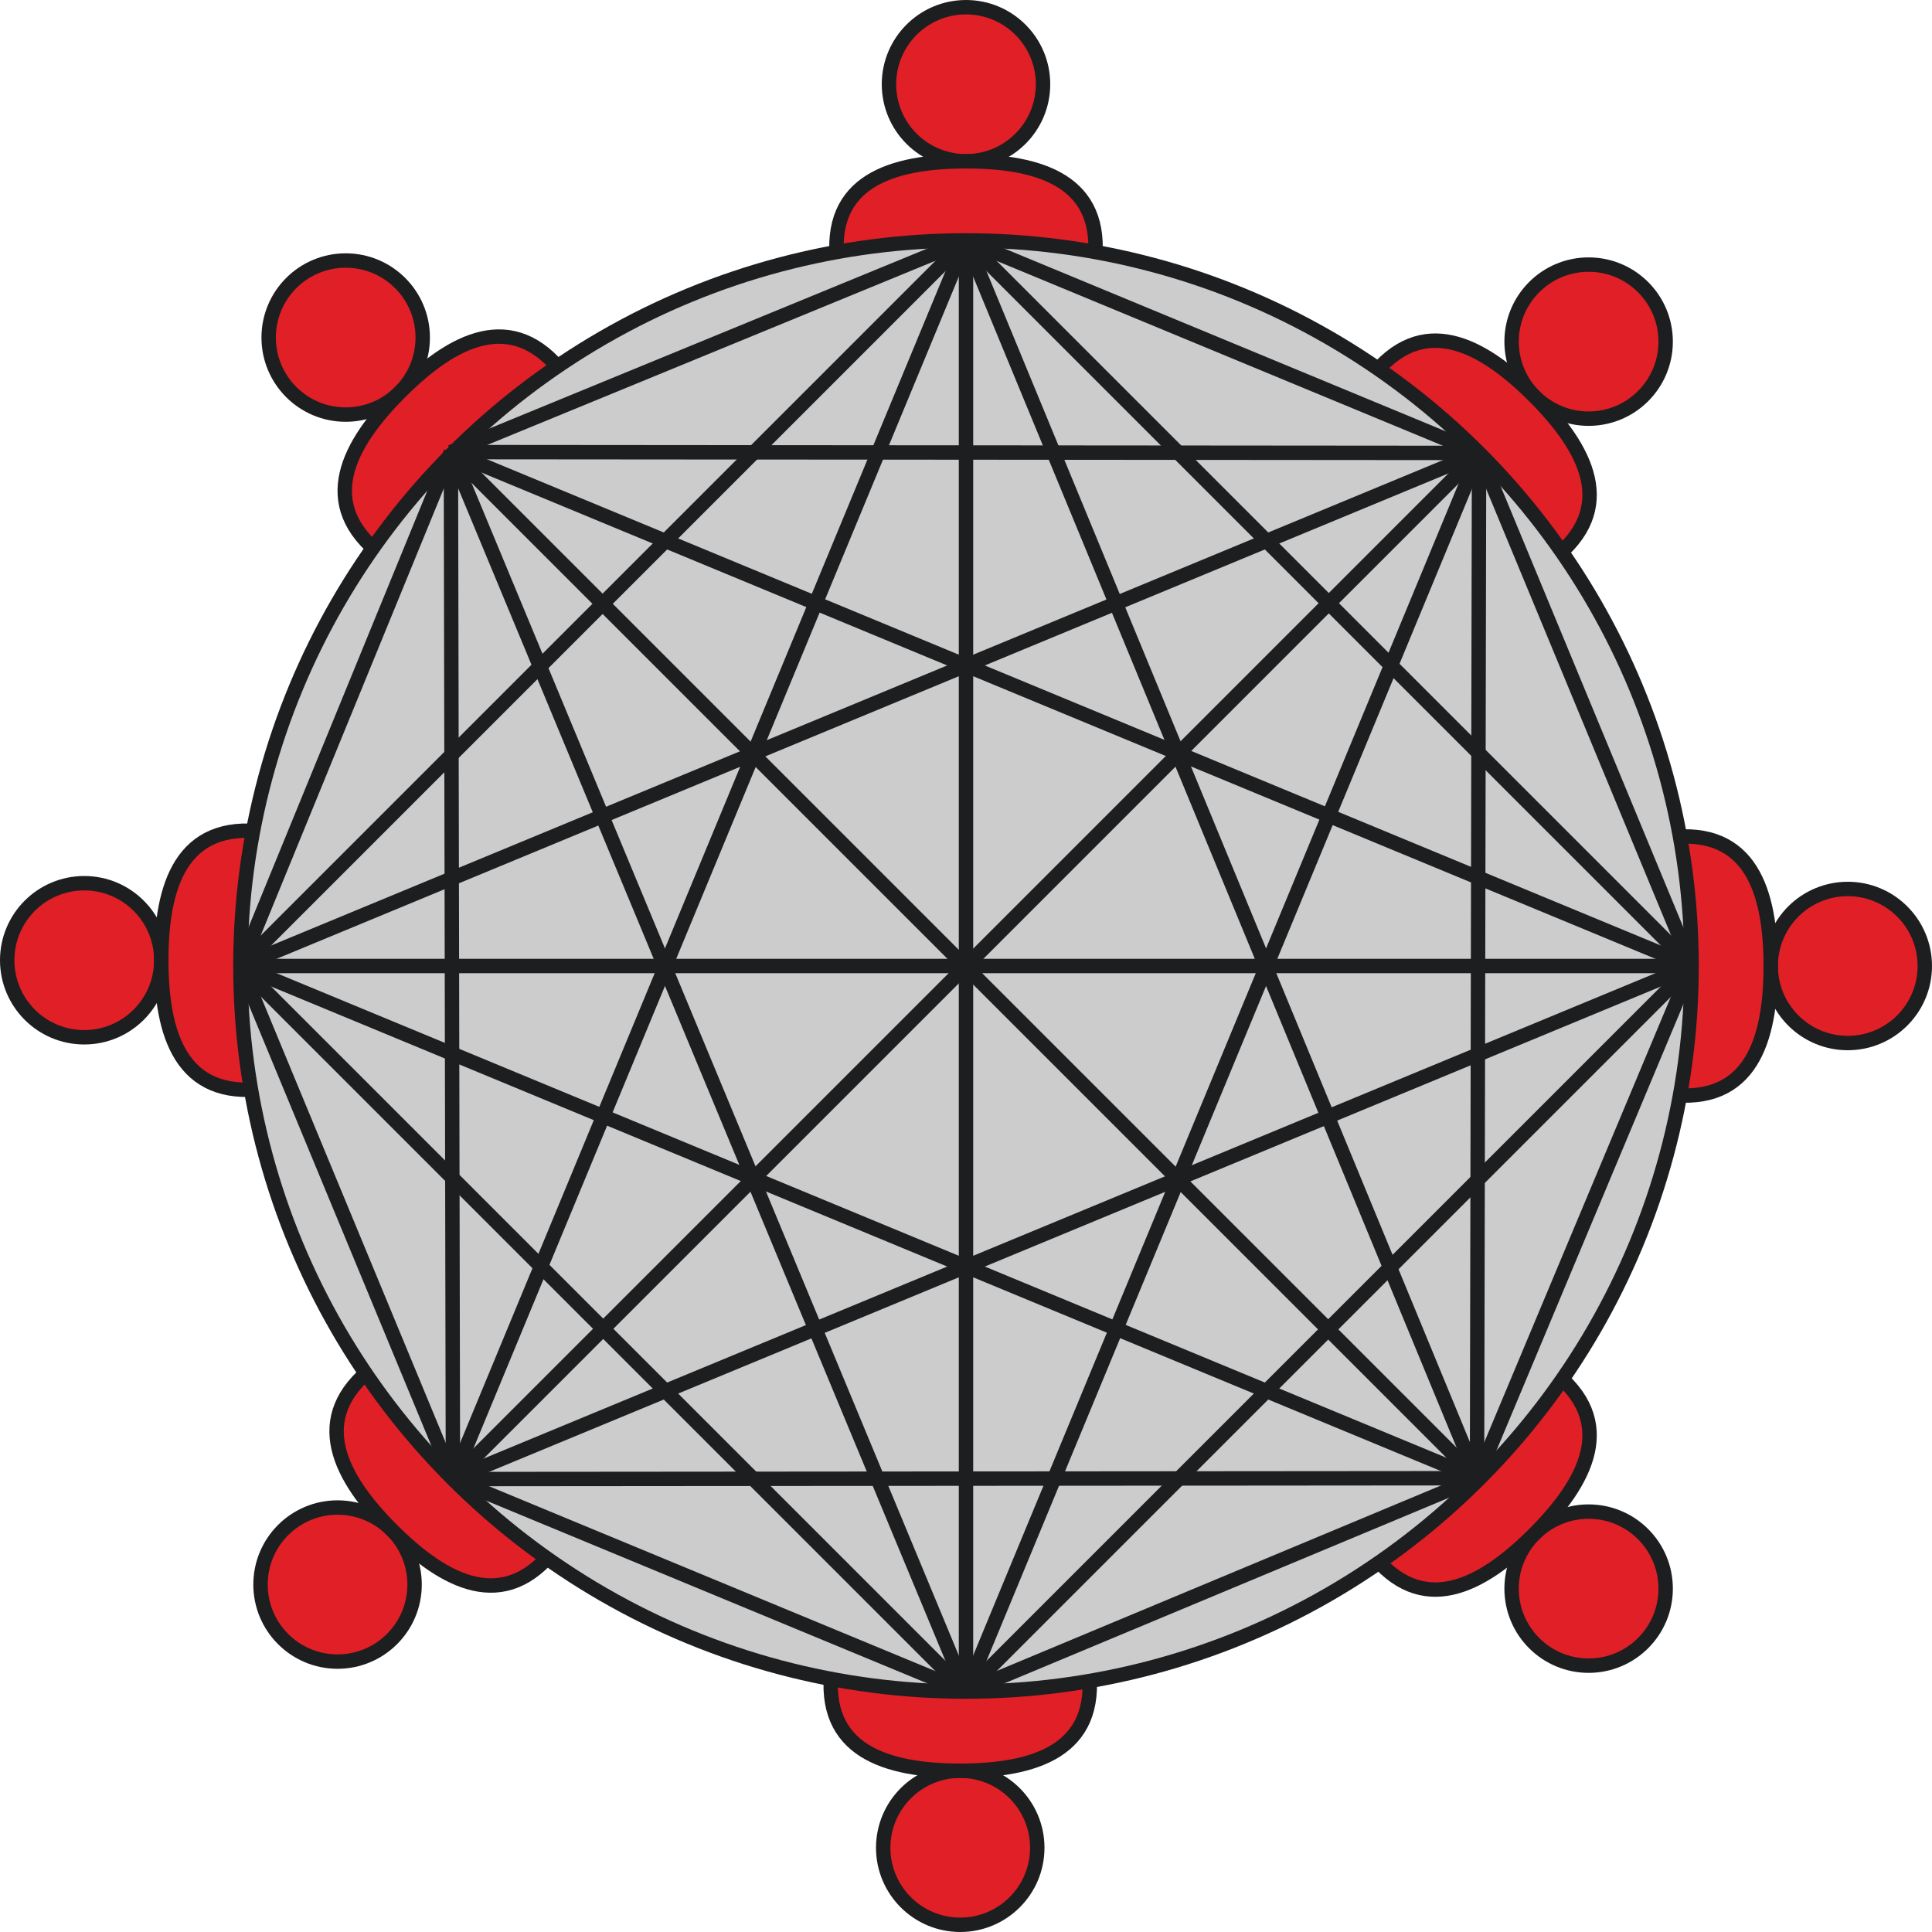 <svg id="Слой_1" data-name="Слой 1" xmlns="http://www.w3.org/2000/svg" viewBox="0 0 671 671"><defs><style>.cls-1{fill:#e01f26;}.cls-1,.cls-2,.cls-3{stroke:#1d1e20;stroke-miterlimit:10;stroke-width:5px;}.cls-2{fill:#cccccc;}.cls-3{fill:none;}</style></defs><title>peo</title><circle class="cls-1" cx="335.5" cy="29.256" r="26.756"/><path class="cls-1" d="M500,220.512c-25.622,0-48.339,6.837-44.594,35.675h89.188C548.339,227.349,525.622,220.512,500,220.512Z" transform="translate(-164.5 -164.5)"/><circle class="cls-1" cx="333.5" cy="641.744" r="26.756"/><path class="cls-1" d="M498,779.488c25.622,0,48.339-6.837,44.594-35.675H453.406C449.661,772.651,472.378,779.488,498,779.488Z" transform="translate(-164.5 -164.5)"/><circle class="cls-1" cx="641.744" cy="335.5" r="26.756"/><path class="cls-1" d="M779.488,500c0-25.622-6.837-48.339-35.675-44.594v89.188C772.651,548.339,779.488,525.622,779.488,500Z" transform="translate(-164.5 -164.5)"/><circle class="cls-1" cx="29.256" cy="333.5" r="26.756"/><path class="cls-1" d="M220.512,498c0,25.622,6.837,48.339,35.675,44.594V453.406C227.349,449.661,220.512,472.378,220.512,498Z" transform="translate(-164.5 -164.5)"/><circle class="cls-1" cx="551.744" cy="118.65" r="26.756"/><path class="cls-1" d="M697.324,302.069c-18.118-18.118-39.015-29.346-56.758-6.306l63.065,63.065C726.671,341.084,715.442,320.187,697.324,302.069Z" transform="translate(-164.5 -164.5)"/><circle class="cls-1" cx="117.235" cy="550.33" r="26.756"/><path class="cls-1" d="M300.655,695.91c18.118,18.118,39.015,29.346,56.759,6.307l-63.066-63.066C271.309,656.9,282.537,677.792,300.655,695.91Z" transform="translate(-164.5 -164.5)"/><circle class="cls-1" cx="551.744" cy="551.744" r="26.756"/><path class="cls-1" d="M697.324,697.324c18.118-18.118,29.347-39.015,6.307-56.758l-63.065,63.065C658.309,726.671,679.206,715.442,697.324,697.324Z" transform="translate(-164.5 -164.5)"/><circle class="cls-1" cx="120.064" cy="117.235" r="26.756"/><path class="cls-1" d="M303.483,300.655c-18.117,18.118-29.346,39.015-6.306,56.759l63.065-63.066C342.5,271.309,321.6,282.537,303.483,300.655Z" transform="translate(-164.5 -164.5)"/><circle class="cls-2" cx="335.5" cy="335.5" r="252"/><line class="cls-3" x1="335.5" y1="83.5" x2="335.5" y2="587.5"/><line class="cls-3" x1="587.5" y1="335.5" x2="83.5" y2="335.5"/><line class="cls-3" x1="513.691" y1="157.309" x2="157.309" y2="513.691"/><line class="cls-3" x1="512.984" y1="513.398" x2="156.602" y2="157.016"/><line class="cls-3" x1="335.5" y1="83.5" x2="156.602" y2="157.016"/><line class="cls-3" x1="513.691" y1="157.309" x2="335.5" y2="83.5"/><line class="cls-3" x1="83.5" y1="335.5" x2="156.602" y2="157.016"/><line class="cls-3" x1="157.309" y1="513.691" x2="83.5" y2="335.5"/><line class="cls-3" x1="335.5" y1="587.5" x2="157.309" y2="513.691"/><line class="cls-3" x1="512.984" y1="513.398" x2="335.5" y2="587.5"/><line class="cls-3" x1="587.5" y1="335.5" x2="512.984" y2="513.398"/><line class="cls-3" x1="513.691" y1="157.309" x2="587.5" y2="335.5"/><line class="cls-3" x1="335.5" y1="83.5" x2="587.5" y2="335.5"/><line class="cls-3" x1="335.5" y1="587.5" x2="587.5" y2="335.5"/><line class="cls-3" x1="513.691" y1="157.309" x2="512.984" y2="513.398"/><line class="cls-3" x1="157.309" y1="513.691" x2="512.984" y2="513.398"/><line class="cls-3" x1="83.5" y1="335.5" x2="335.5" y2="587.5"/><line class="cls-3" x1="157.309" y1="513.691" x2="156.602" y2="157.016"/><line class="cls-3" x1="335.5" y1="83.5" x2="83.5" y2="335.5"/><line class="cls-3" x1="157.309" y1="513.691" x2="335.5" y2="83.5"/><line class="cls-3" x1="512.984" y1="513.398" x2="335.5" y2="83.5"/><line class="cls-3" x1="513.691" y1="157.309" x2="335.5" y2="587.5"/><line class="cls-3" x1="156.602" y1="157.016" x2="335.5" y2="587.5"/><line class="cls-3" x1="83.5" y1="335.5" x2="512.984" y2="513.398"/><line class="cls-3" x1="513.691" y1="157.309" x2="83.5" y2="335.5"/><line class="cls-3" x1="156.602" y1="157.016" x2="513.691" y2="157.309"/><line class="cls-3" x1="587.5" y1="335.5" x2="157.309" y2="513.691"/><line class="cls-3" x1="156.602" y1="157.016" x2="587.5" y2="335.5"/></svg>